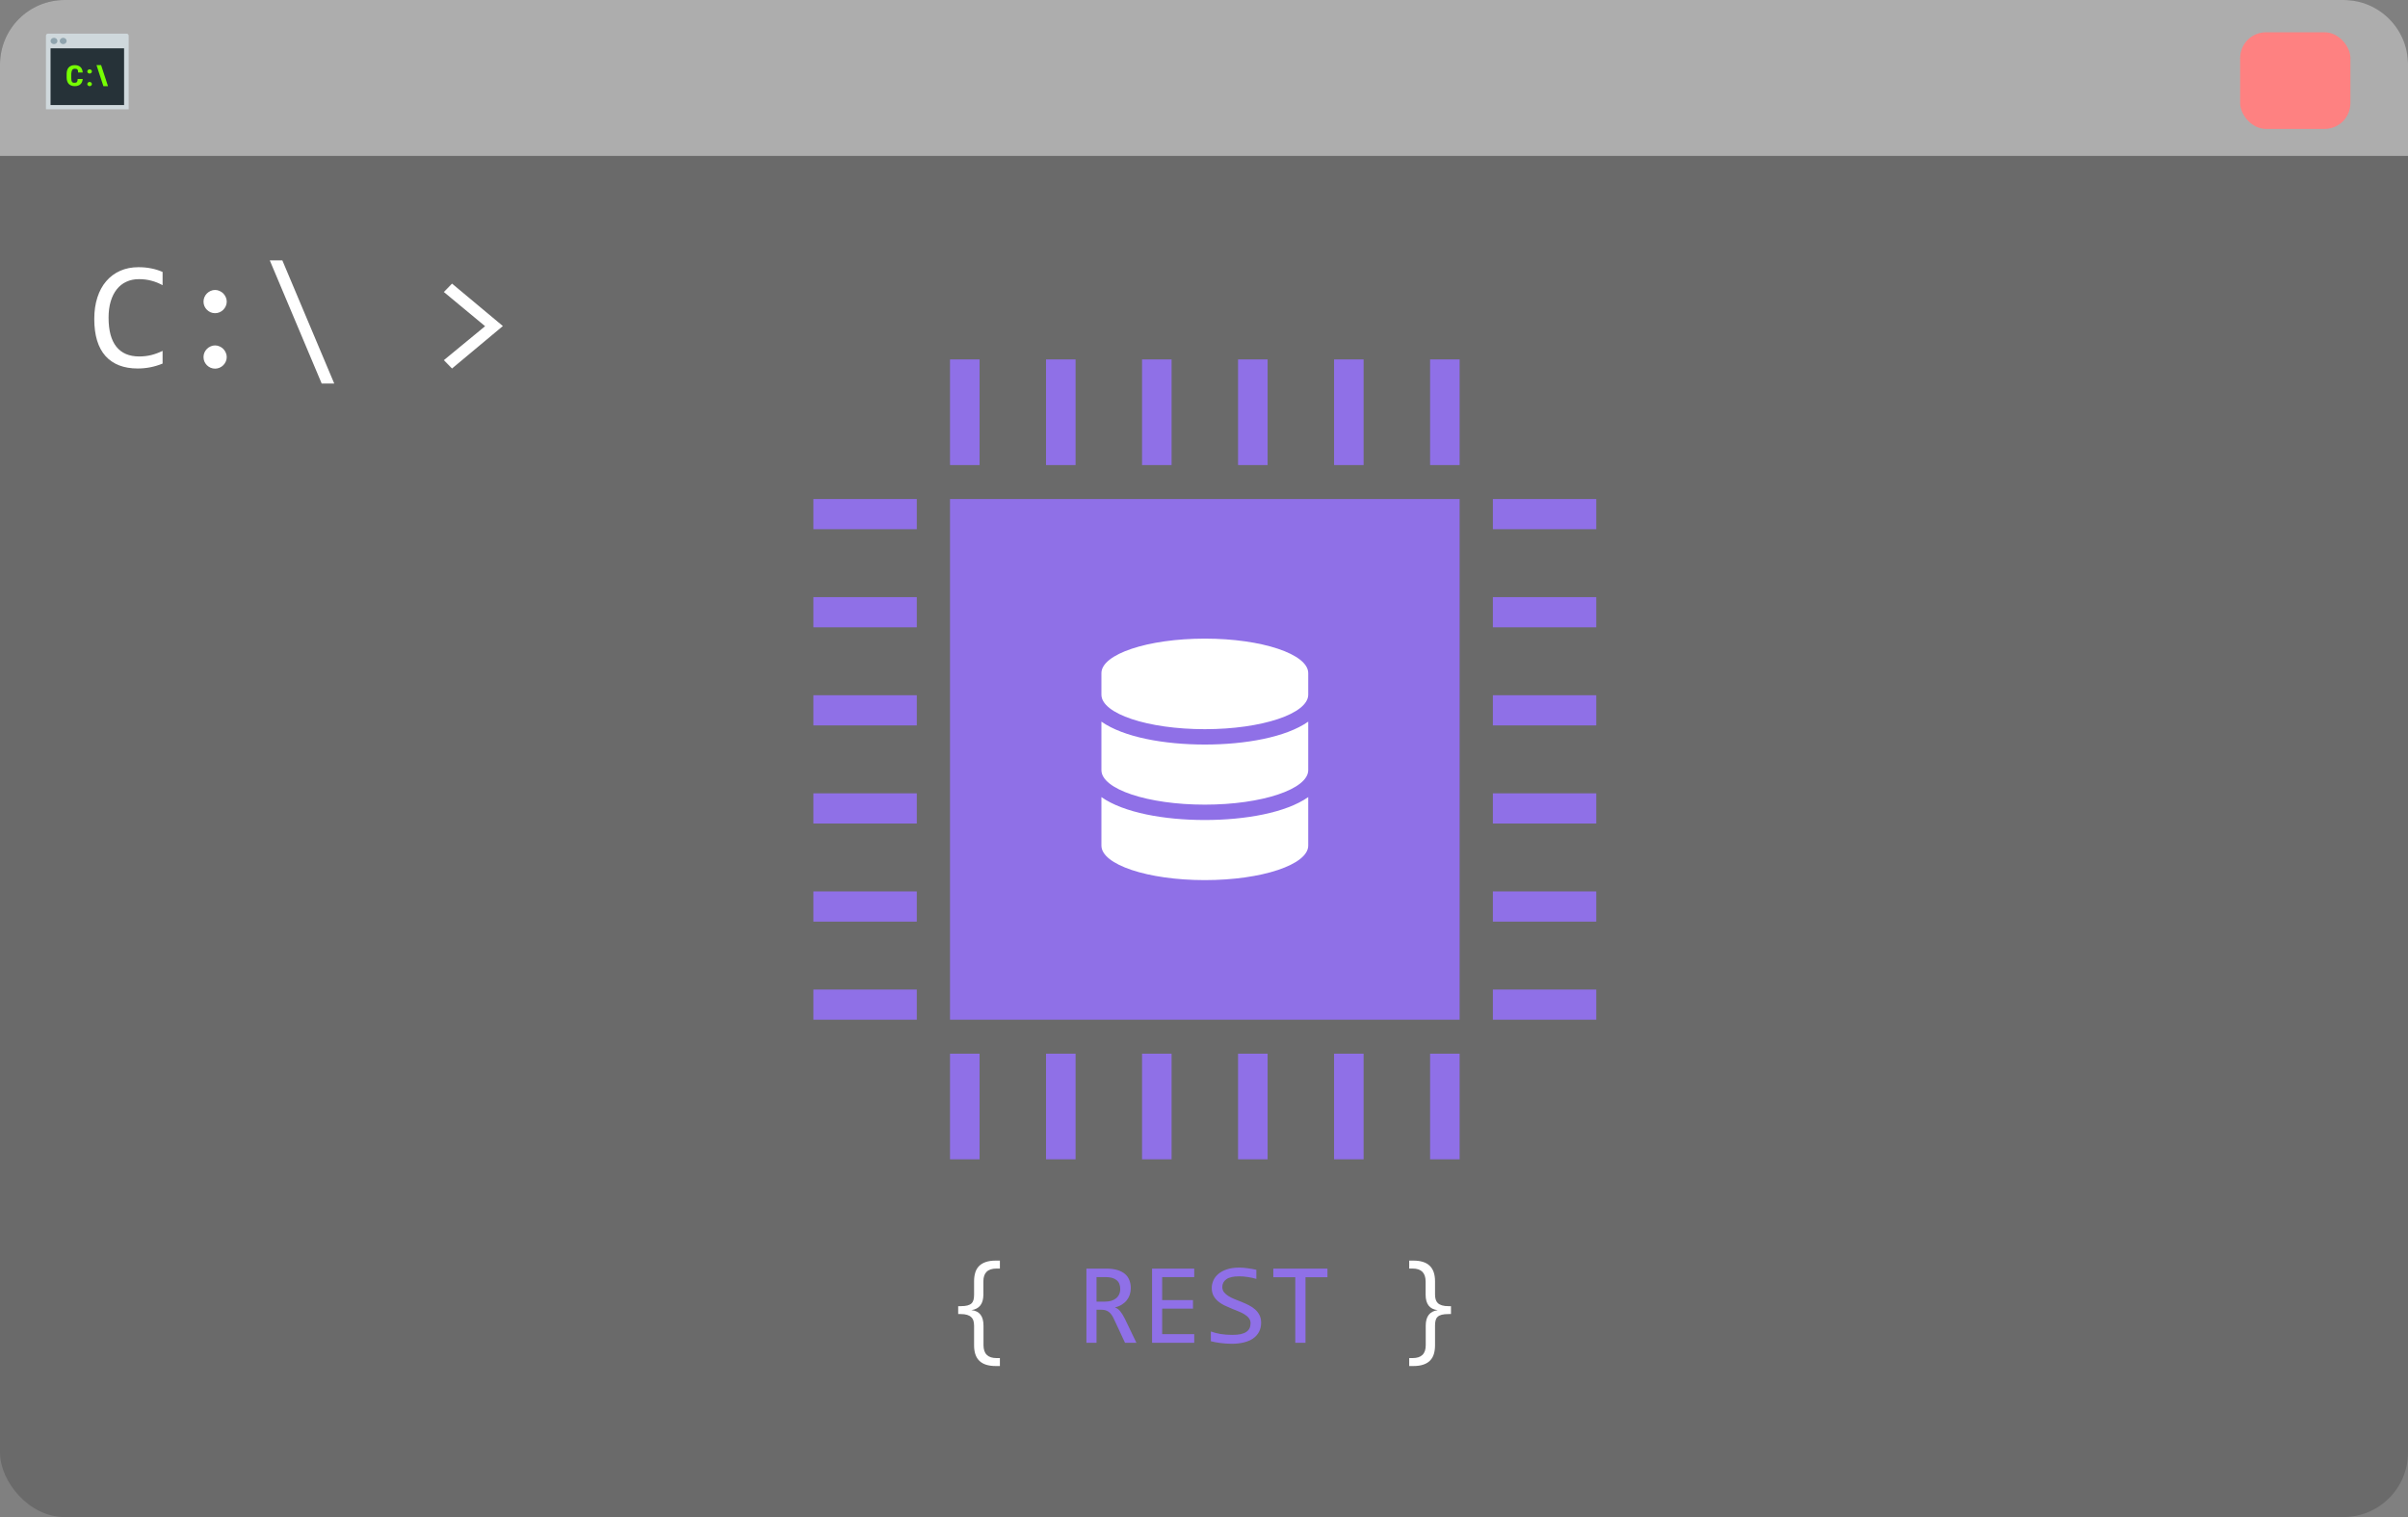 <svg width="373" height="235" viewBox="0 0 373 235" fill="currentColor" xmlns="http://www.w3.org/2000/svg">
<rect x="0" y="0" width="373" height="235" fill="#808080" stroke="none"/>
<rect width="373" height="235" rx="10" fill="#6A6A6A"/>
<path d="M0 10C0 4.477 4.477 0 10 0H363C368.523 0 373 4.477 373 10V24.148H0V10Z" fill="#ADADAD"/>
<rect x="147.159" y="77.301" width="78.938" height="80.658" fill="#8F70E7"/>
<rect x="125.994" y="77.301" width="16.016" height="4.676" fill="#8F70E7"/>
<rect x="125.994" y="92.497" width="16.016" height="4.676" fill="#8F70E7"/>
<rect x="125.994" y="107.693" width="16.016" height="4.676" fill="#8F70E7"/>
<rect x="125.994" y="122.89" width="16.016" height="4.676" fill="#8F70E7"/>
<rect x="125.994" y="138.086" width="16.016" height="4.676" fill="#8F70E7"/>
<rect x="125.994" y="153.283" width="16.016" height="4.676" fill="#8F70E7"/>
<rect x="226.097" y="55.675" width="16.365" height="4.576" transform="rotate(90 226.097 55.675)" fill="#8F70E7"/>
<rect x="211.224" y="55.675" width="16.365" height="4.576" transform="rotate(90 211.224 55.675)" fill="#8F70E7"/>
<rect x="196.352" y="55.675" width="16.365" height="4.576" transform="rotate(90 196.352 55.675)" fill="#8F70E7"/>
<rect x="181.48" y="55.675" width="16.365" height="4.576" transform="rotate(90 181.48 55.675)" fill="#8F70E7"/>
<rect x="166.607" y="55.675" width="16.365" height="4.576" transform="rotate(90 166.607 55.675)" fill="#8F70E7"/>
<rect x="151.735" y="55.675" width="16.365" height="4.576" transform="rotate(90 151.735 55.675)" fill="#8F70E7"/>
<rect x="226.097" y="163.219" width="16.365" height="4.576" transform="rotate(90 226.097 163.219)" fill="#8F70E7"/>
<rect x="211.224" y="163.219" width="16.365" height="4.576" transform="rotate(90 211.224 163.219)" fill="#8F70E7"/>
<rect x="196.352" y="163.219" width="16.365" height="4.576" transform="rotate(90 196.352 163.219)" fill="#8F70E7"/>
<rect x="181.48" y="163.219" width="16.365" height="4.576" transform="rotate(90 181.48 163.219)" fill="#8F70E7"/>
<rect x="166.607" y="163.219" width="16.365" height="4.576" transform="rotate(90 166.607 163.219)" fill="#8F70E7"/>
<rect x="151.735" y="163.219" width="16.365" height="4.576" transform="rotate(90 151.735 163.219)" fill="#8F70E7"/>
<rect x="231.245" y="77.301" width="16.016" height="4.676" fill="#8F70E7"/>
<rect x="231.245" y="92.497" width="16.016" height="4.676" fill="#8F70E7"/>
<rect x="231.245" y="107.693" width="16.016" height="4.676" fill="#8F70E7"/>
<rect x="231.245" y="122.89" width="16.016" height="4.676" fill="#8F70E7"/>
<rect x="231.245" y="138.086" width="16.016" height="4.676" fill="#8F70E7"/>
<rect x="231.245" y="153.283" width="16.016" height="4.676" fill="#8F70E7"/>
<g clip-path="url(#clip0_179_847)">
<path d="M202.644 104.27V107.61C202.644 110.553 195.47 112.954 186.628 112.954C177.785 112.954 170.611 110.553 170.611 107.61V104.27C170.611 101.327 177.785 98.926 186.628 98.926C195.47 98.926 202.644 101.327 202.644 104.27ZM202.644 111.785V119.299C202.644 122.243 195.47 124.643 186.628 124.643C177.785 124.643 170.611 122.243 170.611 119.299V111.785C174.052 114.206 180.35 115.333 186.628 115.333C192.905 115.333 199.203 114.206 202.644 111.785ZM202.644 123.474V130.989C202.644 133.932 195.47 136.333 186.628 136.333C177.785 136.333 170.611 133.932 170.611 130.989V123.474C174.052 125.896 180.35 127.023 186.628 127.023C192.905 127.023 199.203 125.896 202.644 123.474Z" fill="white"/>
</g>
<path d="M25.185 56.319C23.958 56.827 22.673 57.081 21.329 57.081C19.165 57.081 17.501 56.436 16.337 55.147C15.181 53.85 14.603 51.936 14.603 49.405C14.603 48.178 14.763 47.069 15.083 46.077C15.404 45.084 15.861 44.245 16.454 43.557C17.048 42.862 17.767 42.327 18.611 41.952C19.454 41.577 20.4 41.389 21.447 41.389C22.158 41.389 22.818 41.452 23.427 41.577C24.037 41.694 24.622 41.877 25.185 42.127V44.178C24.63 43.873 24.056 43.643 23.462 43.487C22.869 43.323 22.22 43.241 21.517 43.241C20.798 43.241 20.146 43.377 19.56 43.651C18.982 43.916 18.49 44.307 18.083 44.823C17.677 45.331 17.365 45.956 17.146 46.698C16.927 47.432 16.818 48.272 16.818 49.217C16.818 51.202 17.22 52.698 18.025 53.706C18.829 54.713 20.009 55.217 21.564 55.217C22.22 55.217 22.849 55.143 23.451 54.995C24.052 54.838 24.63 54.623 25.185 54.35V56.319ZM33.318 44.916C33.56 44.916 33.79 44.967 34.009 45.069C34.228 45.163 34.419 45.291 34.583 45.456C34.747 45.62 34.876 45.811 34.97 46.03C35.072 46.248 35.122 46.479 35.122 46.721C35.122 46.971 35.072 47.206 34.97 47.424C34.876 47.635 34.747 47.823 34.583 47.987C34.419 48.151 34.228 48.28 34.009 48.373C33.79 48.467 33.56 48.514 33.318 48.514C33.068 48.514 32.833 48.467 32.615 48.373C32.404 48.28 32.216 48.151 32.052 47.987C31.888 47.823 31.759 47.635 31.665 47.424C31.572 47.206 31.525 46.971 31.525 46.721C31.525 46.479 31.572 46.248 31.665 46.03C31.759 45.811 31.888 45.62 32.052 45.456C32.216 45.291 32.404 45.163 32.615 45.069C32.833 44.967 33.068 44.916 33.318 44.916ZM33.318 53.506C33.56 53.506 33.79 53.557 34.009 53.659C34.228 53.752 34.419 53.881 34.583 54.045C34.747 54.209 34.876 54.401 34.97 54.62C35.072 54.838 35.122 55.069 35.122 55.311C35.122 55.561 35.072 55.795 34.97 56.014C34.876 56.225 34.747 56.413 34.583 56.577C34.419 56.741 34.228 56.87 34.009 56.963C33.79 57.057 33.56 57.104 33.318 57.104C33.068 57.104 32.833 57.057 32.615 56.963C32.404 56.87 32.216 56.741 32.052 56.577C31.888 56.413 31.759 56.225 31.665 56.014C31.572 55.795 31.525 55.561 31.525 55.311C31.525 55.069 31.572 54.838 31.665 54.62C31.759 54.401 31.888 54.209 32.052 54.045C32.216 53.881 32.404 53.752 32.615 53.659C32.833 53.557 33.068 53.506 33.318 53.506ZM51.775 59.413H49.83L41.79 40.334H43.736L51.775 59.413ZM68.755 45.233L70.021 43.932L77.896 50.506L70.021 57.081L68.755 55.791L75.142 50.53L68.755 45.233Z" fill="white"/>
<path d="M154.884 211.604H154.233C153.103 211.604 152.262 211.337 151.711 210.804C151.16 210.276 150.885 209.474 150.885 208.396V205.372C150.885 205.085 150.853 204.83 150.788 204.607C150.724 204.379 150.609 204.188 150.445 204.036C150.287 203.878 150.073 203.758 149.804 203.676C149.54 203.594 149.206 203.553 148.802 203.553H148.424V202.331H148.802C149.229 202.331 149.578 202.296 149.848 202.226C150.117 202.155 150.328 202.05 150.48 201.909C150.633 201.763 150.738 201.578 150.797 201.355C150.855 201.133 150.885 200.869 150.885 200.564V198.481C150.885 197.989 150.943 197.547 151.061 197.154C151.178 196.756 151.368 196.419 151.632 196.144C151.901 195.862 152.247 195.648 152.669 195.502C153.097 195.35 153.618 195.273 154.233 195.273H154.884V196.504H154.365C153.006 196.504 152.326 197.163 152.326 198.481V200.529C152.326 201.959 151.708 202.765 150.472 202.946C151.72 203.069 152.344 203.872 152.344 205.354V208.36C152.344 209.702 153.018 210.373 154.365 210.373H154.884V211.604ZM218.288 195.273H218.938C220.069 195.273 220.91 195.54 221.461 196.073C222.012 196.601 222.287 197.403 222.287 198.481V200.512C222.287 200.799 222.319 201.057 222.384 201.285C222.448 201.508 222.56 201.698 222.718 201.856C222.882 202.009 223.099 202.126 223.368 202.208C223.638 202.29 223.975 202.331 224.379 202.331H224.757V203.553H224.379C223.951 203.553 223.6 203.588 223.324 203.658C223.055 203.729 222.844 203.837 222.691 203.983C222.539 204.124 222.434 204.306 222.375 204.528C222.316 204.751 222.287 205.015 222.287 205.319V208.396C222.287 208.888 222.229 209.33 222.111 209.723C221.994 210.121 221.804 210.458 221.54 210.733C221.276 211.015 220.931 211.229 220.503 211.375C220.075 211.527 219.554 211.604 218.938 211.604H218.288V210.373H218.815C220.169 210.373 220.846 209.714 220.846 208.396V205.354C220.846 203.925 221.464 203.122 222.7 202.946C221.452 202.812 220.828 202.006 220.828 200.529V198.517C220.828 197.175 220.157 196.504 218.815 196.504H218.288V195.273Z" fill="white"/>
<path d="M176.03 208H174.264L172.55 204.326C172.421 204.045 172.289 203.813 172.154 203.632C172.02 203.444 171.873 203.298 171.715 203.192C171.562 203.081 171.393 203.002 171.205 202.955C171.023 202.908 170.818 202.885 170.59 202.885H169.852V208H168.287V196.513H171.363C172.031 196.513 172.605 196.586 173.086 196.732C173.566 196.879 173.959 197.084 174.264 197.348C174.574 197.611 174.8 197.931 174.94 198.306C175.087 198.675 175.16 199.085 175.16 199.536C175.16 199.894 175.107 200.233 175.002 200.556C174.896 200.872 174.738 201.162 174.527 201.426C174.322 201.684 174.064 201.909 173.754 202.103C173.449 202.29 173.098 202.431 172.699 202.524C173.021 202.636 173.294 202.832 173.517 203.113C173.745 203.389 173.977 203.758 174.211 204.221L176.03 208ZM173.525 199.668C173.525 199.053 173.332 198.593 172.945 198.288C172.564 197.983 172.025 197.831 171.328 197.831H169.852V201.628H171.117C171.486 201.628 171.817 201.587 172.11 201.505C172.409 201.417 172.661 201.291 172.866 201.127C173.077 200.957 173.238 200.752 173.35 200.512C173.467 200.266 173.525 199.984 173.525 199.668ZM184.986 208H178.456V196.513H184.986V197.831H180.021V201.391H184.793V202.709H180.021V206.664H184.986V208ZM195.349 204.889C195.349 205.434 195.237 205.911 195.015 206.321C194.792 206.731 194.481 207.074 194.083 207.35C193.685 207.619 193.204 207.821 192.642 207.956C192.085 208.091 191.47 208.158 190.796 208.158C190.491 208.158 190.187 208.146 189.882 208.123C189.583 208.1 189.293 208.07 189.012 208.035C188.736 208 188.476 207.959 188.229 207.912C187.983 207.865 187.761 207.815 187.562 207.763V206.251C188.001 206.415 188.493 206.544 189.038 206.638C189.589 206.731 190.213 206.778 190.91 206.778C191.414 206.778 191.842 206.74 192.193 206.664C192.551 206.582 192.841 206.465 193.063 206.312C193.292 206.154 193.456 205.964 193.556 205.741C193.661 205.519 193.714 205.264 193.714 204.977C193.714 204.666 193.626 204.402 193.45 204.186C193.28 203.963 193.055 203.767 192.773 203.597C192.492 203.421 192.17 203.263 191.807 203.122C191.449 202.976 191.083 202.826 190.708 202.674C190.333 202.521 189.964 202.357 189.601 202.182C189.243 202 188.924 201.789 188.643 201.549C188.361 201.303 188.133 201.016 187.957 200.688C187.787 200.359 187.702 199.97 187.702 199.519C187.702 199.126 187.784 198.739 187.948 198.358C188.112 197.978 188.367 197.641 188.713 197.348C189.059 197.049 189.501 196.809 190.04 196.627C190.585 196.445 191.232 196.354 191.982 196.354C192.176 196.354 192.384 196.363 192.606 196.381C192.835 196.398 193.063 196.425 193.292 196.46C193.526 196.489 193.755 196.524 193.978 196.565C194.206 196.606 194.417 196.65 194.61 196.697V198.104C194.159 197.975 193.708 197.878 193.257 197.813C192.806 197.743 192.369 197.708 191.947 197.708C191.051 197.708 190.392 197.857 189.97 198.156C189.548 198.455 189.337 198.856 189.337 199.36C189.337 199.671 189.422 199.938 189.592 200.16C189.768 200.383 189.996 200.582 190.277 200.758C190.559 200.934 190.878 201.095 191.235 201.241C191.599 201.382 191.968 201.528 192.343 201.681C192.718 201.833 193.084 202 193.441 202.182C193.805 202.363 194.127 202.58 194.408 202.832C194.689 203.078 194.915 203.368 195.085 203.702C195.261 204.036 195.349 204.432 195.349 204.889ZM205.623 197.849H202.222V208H200.64V197.849H197.238V196.513H205.623V197.849Z" fill="#8F70E7"/>
<rect x="347" y="5" width="17.084" height="14.972" rx="4" fill="#FE8181"/>
<g clip-path="url(#clip1_179_847)">
<path d="M19.575 5.208H7.474C7.261 5.208 7.118 5.338 7.118 5.533V16.925H19.931V5.533C19.931 5.338 19.789 5.208 19.575 5.208Z" fill="#CFD8DC"/>
<path d="M7.83 7.486H19.22V16.274H7.83V7.486Z" fill="#263238"/>
<path d="M12.813 12.238C12.777 12.596 12.671 12.857 12.457 13.052C12.243 13.247 11.959 13.345 11.567 13.345C11.176 13.345 10.855 13.215 10.642 12.987C10.428 12.759 10.322 12.401 10.322 11.978V11.457C10.322 11.034 10.428 10.676 10.642 10.448C10.855 10.22 11.176 10.09 11.567 10.09C11.959 10.09 12.243 10.188 12.457 10.383C12.671 10.578 12.777 10.839 12.813 11.229H12.101C12.101 11.001 12.066 10.839 11.994 10.774C11.923 10.676 11.781 10.643 11.603 10.643C11.425 10.643 11.283 10.708 11.176 10.839C11.105 10.969 11.069 11.164 11.033 11.425V12.01C11.033 12.336 11.069 12.531 11.14 12.661C11.211 12.791 11.354 12.824 11.532 12.824C11.71 12.824 11.852 12.791 11.923 12.694C11.994 12.596 12.03 12.466 12.03 12.238H12.813Z" fill="#76FF03"/>
<path d="M13.525 11.066C13.525 10.969 13.56 10.904 13.632 10.839C13.703 10.774 13.774 10.741 13.881 10.741C13.988 10.741 14.059 10.774 14.13 10.839C14.201 10.904 14.237 10.969 14.237 11.066C14.237 11.164 14.201 11.229 14.13 11.294C14.059 11.359 13.988 11.392 13.881 11.392C13.774 11.392 13.703 11.359 13.632 11.294C13.56 11.229 13.525 11.164 13.525 11.066Z" fill="#76FF03"/>
<path d="M13.525 13.019C13.525 12.922 13.56 12.857 13.632 12.791C13.703 12.726 13.774 12.694 13.881 12.694C13.988 12.694 14.059 12.726 14.13 12.791C14.201 12.857 14.237 12.922 14.237 13.019C14.237 13.117 14.201 13.182 14.13 13.247C14.059 13.312 13.988 13.345 13.881 13.345C13.774 13.345 13.703 13.312 13.632 13.247C13.56 13.182 13.525 13.117 13.525 13.019Z" fill="#76FF03"/>
<path d="M14.948 10.09H15.66L16.728 13.345H16.016L14.948 10.09Z" fill="#76FF03"/>
<path d="M9.788 6.835C10.082 6.835 10.322 6.617 10.322 6.347C10.322 6.077 10.082 5.859 9.788 5.859C9.493 5.859 9.254 6.077 9.254 6.347C9.254 6.617 9.493 6.835 9.788 6.835Z" fill="#90A4AE"/>
<path d="M8.364 6.835C8.659 6.835 8.898 6.617 8.898 6.347C8.898 6.077 8.659 5.859 8.364 5.859C8.069 5.859 7.83 6.077 7.83 6.347C7.83 6.617 8.069 6.835 8.364 6.835Z" fill="#90A4AE"/>
</g>
<defs>
<clipPath id="clip0_179_847">
<rect width="32.033" height="37.407" fill="white" transform="translate(170.611 98.926)"/>
</clipPath>
<clipPath id="clip1_179_847">
<rect width="12.813" height="11.717" fill="white" transform="translate(7.118 5.208)"/>
</clipPath>
</defs>
</svg>
